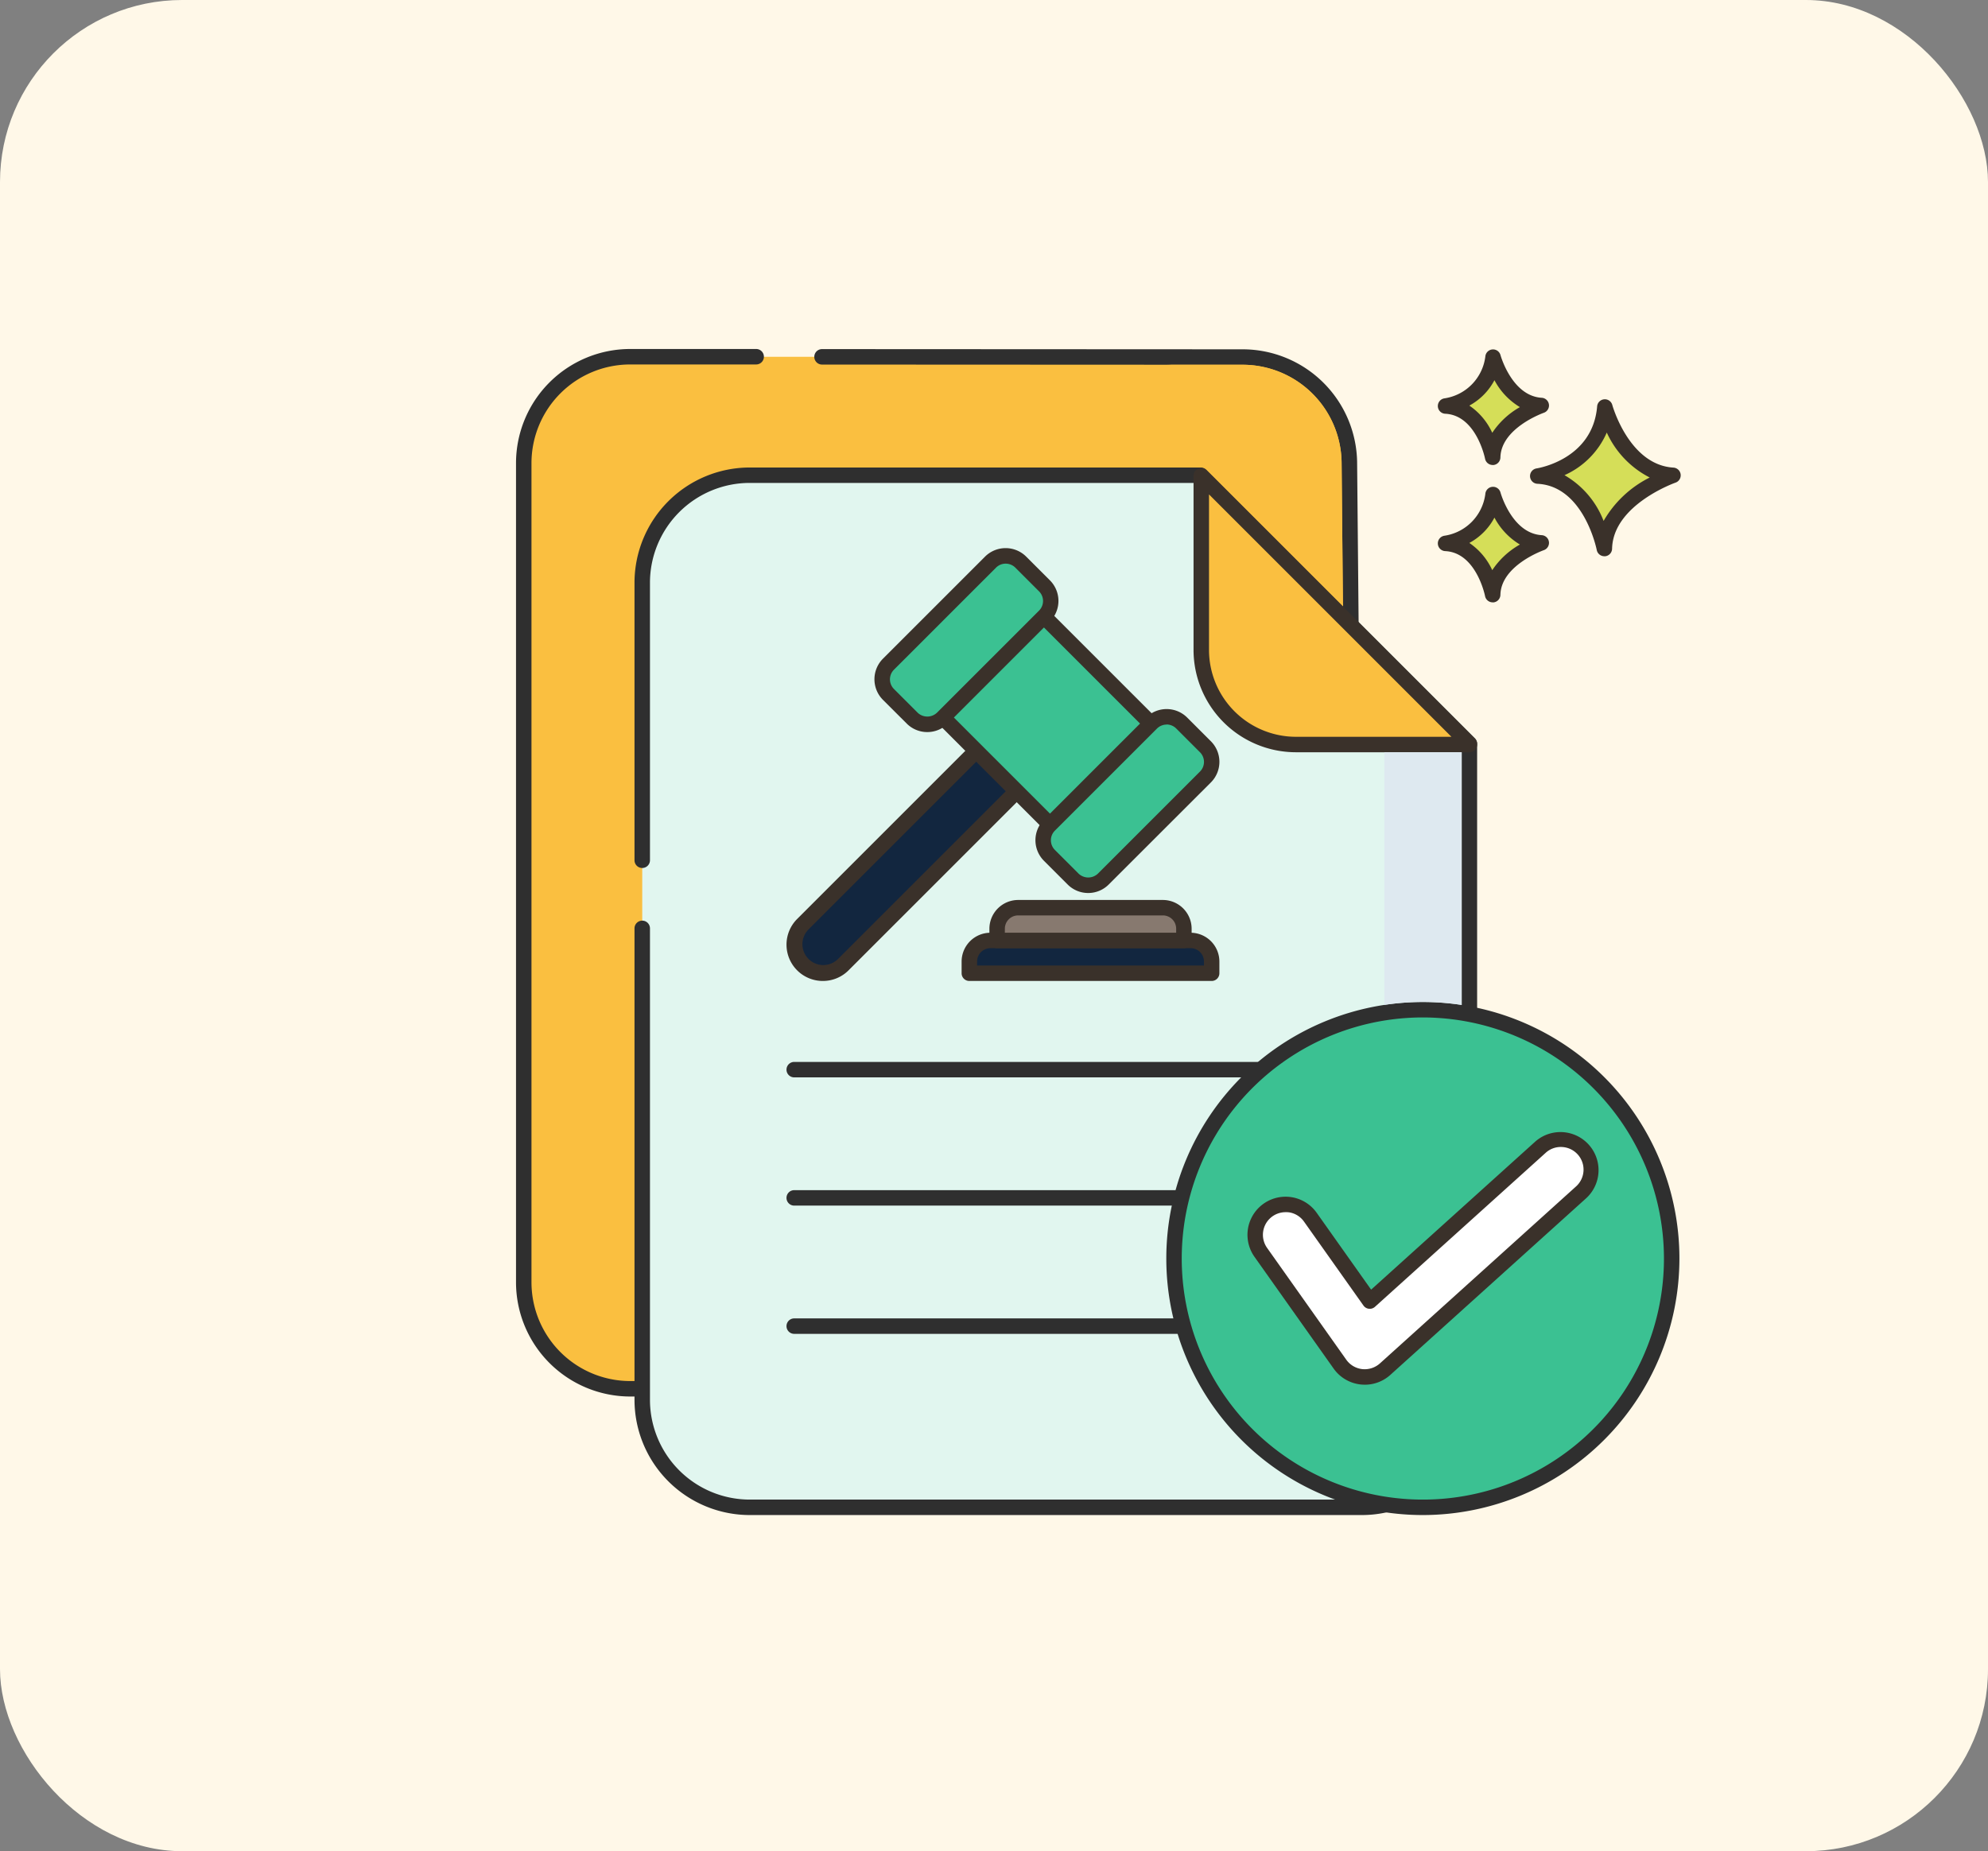 <svg xmlns="http://www.w3.org/2000/svg" width="131" height="122" viewBox="0 0 131 122">
  <rect x="0" y="0" width="131" height="122" fill="#808080" stroke="none"/>
  <g id="Grupo_1043879" data-name="Grupo 1043879" transform="translate(-356 -4128)">
    <rect id="Rectángulo_355597" data-name="Rectángulo 355597" width="131" height="122" rx="12" transform="translate(356 4128)" fill="#fff8e8"/>
    <g id="resultados" transform="translate(374.628 4136.092)">
      <path id="Trazado_771067" data-name="Trazado 771067" d="M32.194,16.412l-8.3,0a7.015,7.015,0,0,0-7.019,7.015V77.409a7.015,7.015,0,0,0,7.015,7.015H64.364a7.015,7.015,0,0,0,7.015-7.015V34.11l-.1-10.733a7.015,7.015,0,0,0-7.011-6.948L36.53,16.414Z" transform="translate(-0.991 -0.991)" fill="#fabf40"/>
      <path id="Trazado_771068" data-name="Trazado 771068" d="M63.373,83.943H22.9a7.533,7.533,0,0,1-7.525-7.525V22.433A7.525,7.525,0,0,1,22.9,14.908h0l8.3,0a.509.509,0,0,1,0,1.019h0l-8.3,0h0a6.506,6.506,0,0,0-6.506,6.506V76.418A6.513,6.513,0,0,0,22.9,82.924H63.373a6.513,6.513,0,0,0,6.505-6.506v-43.3l-.1-10.728a6.527,6.527,0,0,0-6.5-6.443L35.54,15.934a.509.509,0,0,1,0-1.019h0l27.734.014A7.55,7.55,0,0,1,70.8,22.381l.1,10.733v43.3a7.534,7.534,0,0,1-7.525,7.525Z" transform="translate(0 0)" fill="#2f2f2f"/>
      <path id="Trazado_771069" data-name="Trazado 771069" d="M218.05,26.18s1.157,4.3,4.49,4.5c0,0-4.449,1.537-4.524,4.823,0,0-.876-4.609-4.389-4.775C213.627,30.727,217.719,30.107,218.05,26.18Z" transform="translate(-130.926 -7.444)" fill="#d5de58"/>
      <path id="Trazado_771070" data-name="Trazado 771070" d="M217.025,35.02a.51.51,0,0,1-.5-.413c-.008-.042-.847-4.217-3.913-4.362a.51.51,0,0,1-.053-1.013c.15-.023,3.7-.617,3.992-4.086a.509.509,0,0,1,1-.09c.011.039,1.107,3.948,4.029,4.123a.51.51,0,0,1,.137.99c-.041.014-4.115,1.464-4.181,4.353a.509.509,0,0,1-.467.5A.361.361,0,0,1,217.025,35.02ZM214.4,29.678a5.937,5.937,0,0,1,2.577,3.015,7.24,7.24,0,0,1,3.039-2.862,6.219,6.219,0,0,1-2.83-2.962A5.466,5.466,0,0,1,214.4,29.678Z" transform="translate(-129.935 -6.454)" fill="#3a312a"/>
      <path id="Trazado_771071" data-name="Trazado 771071" d="M198.868,43.16s.819,3.041,3.176,3.182c0,0-3.147,1.087-3.2,3.411,0,0-.619-3.26-3.1-3.377A3.721,3.721,0,0,0,198.868,43.16Z" transform="translate(-119.114 -18.657)" fill="#d5de58"/>
      <path id="Trazado_771072" data-name="Trazado 771072" d="M197.853,49.272a.51.51,0,0,1-.5-.414c-.005-.028-.579-2.867-2.628-2.963a.51.51,0,0,1-.053-1.013,3.191,3.191,0,0,0,2.7-2.755.509.509,0,0,1,1-.09c.007.027.756,2.689,2.714,2.807a.509.509,0,0,1,.136.99c-.028.01-2.813,1-2.857,2.942a.51.51,0,0,1-.467.5Zm-1.535-3.915a4.353,4.353,0,0,1,1.51,1.793,5.327,5.327,0,0,1,1.822-1.689,4.543,4.543,0,0,1-1.678-1.774A4.061,4.061,0,0,1,196.318,45.357Z" transform="translate(-118.123 -17.667)" fill="#3a312a"/>
      <path id="Trazado_771073" data-name="Trazado 771073" d="M198.868,16.5s.819,3.041,3.176,3.182c0,0-3.147,1.087-3.2,3.411,0,0-.619-3.26-3.1-3.377A3.722,3.722,0,0,0,198.868,16.5Z" transform="translate(-119.114 -1.053)" fill="#d5de58"/>
      <path id="Trazado_771074" data-name="Trazado 771074" d="M197.853,22.614a.51.51,0,0,1-.5-.414c-.005-.028-.579-2.867-2.628-2.963a.51.51,0,0,1-.053-1.013,3.191,3.191,0,0,0,2.7-2.756.509.509,0,0,1,1-.09c.007.027.756,2.69,2.714,2.807a.509.509,0,0,1,.136.99c-.028.01-2.813,1-2.857,2.942a.51.51,0,0,1-.467.5l-.042,0ZM196.318,18.7a4.355,4.355,0,0,1,1.51,1.793A5.322,5.322,0,0,1,199.65,18.8a4.546,4.546,0,0,1-1.678-1.774A4.062,4.062,0,0,1,196.318,18.7Z" transform="translate(-118.123 -0.062)" fill="#3a312a"/>
      <path id="Trazado_771075" data-name="Trazado 771075" d="M153.109,33.9l-5.142-5.145-.041-4.344a6.529,6.529,0,0,0-6.5-6.442h5.094a6.529,6.529,0,0,1,6.5,6.442Z" transform="translate(-83.243 -2.023)" fill="#fabf40"/>
      <path id="Trazado_771076" data-name="Trazado 771076" d="M39.873,69.263v31.072a7.079,7.079,0,0,0,7.082,7.082H87.3a7.079,7.079,0,0,0,7.082-7.082V57.1L76.674,39.4H46.955a7.079,7.079,0,0,0-7.082,7.082V69.263Z" transform="translate(-16.18 -16.172)" fill="#e1f6ef"/>
      <g id="Grupo_1042656" data-name="Grupo 1042656" transform="translate(23.183 22.716)">
        <path id="Trazado_771077" data-name="Trazado 771077" d="M86.307,106.937H45.965a7.6,7.6,0,0,1-7.592-7.592V68.273a.509.509,0,0,1,1.019,0V99.345a6.58,6.58,0,0,0,6.573,6.573H86.307a6.58,6.58,0,0,0,6.573-6.573V56.324L75.473,38.916H45.965a6.58,6.58,0,0,0-6.573,6.573V63.784a.509.509,0,0,1-1.019,0V45.49A7.6,7.6,0,0,1,45.965,37.9H75.684a.511.511,0,0,1,.36.149L93.749,55.753a.51.51,0,0,1,.149.36V99.345A7.6,7.6,0,0,1,86.307,106.937Z" transform="translate(-38.373 -37.898)" fill="#2f2f2f"/>
        <path id="Trazado_771078" data-name="Trazado 771078" d="M102.85,154.273H68.375a.509.509,0,1,1,0-1.019H102.85a.509.509,0,0,1,0,1.019Z" transform="translate(-57.85 -114.078)" fill="#2f2f2f"/>
        <path id="Trazado_771079" data-name="Trazado 771079" d="M102.85,179.16H68.375a.509.509,0,1,1,0-1.019H102.85a.509.509,0,1,1,0,1.019Z" transform="translate(-57.85 -130.514)" fill="#2f2f2f"/>
        <path id="Trazado_771080" data-name="Trazado 771080" d="M102.85,204.046H68.375a.509.509,0,0,1,0-1.019H102.85a.509.509,0,0,1,0,1.019Z" transform="translate(-57.85 -146.948)" fill="#2f2f2f"/>
      </g>
      <path id="Trazado_771081" data-name="Trazado 771081" d="M166.013,57.174v.044H154.579a6.235,6.235,0,0,1-6.235-6.235V39.5Z" transform="translate(-87.814 -16.244)" fill="#fabf40"/>
      <path id="Trazado_771082" data-name="Trazado 771082" d="M165.023,56.737H153.59a6.752,6.752,0,0,1-6.745-6.745V38.515a.51.51,0,0,1,.87-.36l17.669,17.669a.51.51,0,0,1,.149.36v.044a.51.51,0,0,1-.509.51ZM147.864,39.745V49.992a5.732,5.732,0,0,0,5.726,5.726h10.248Z" transform="translate(-86.824 -15.253)" fill="#3a312a"/>
      <circle id="Elipse_4766" data-name="Elipse 4766" cx="16.397" cy="16.397" r="16.397" transform="translate(58.735 58.451)" fill="#3bc192"/>
      <path id="Trazado_771083" data-name="Trazado 771083" d="M158.464,175.437a16.906,16.906,0,1,1,16.906-16.906A16.925,16.925,0,0,1,158.464,175.437Zm0-32.794a15.888,15.888,0,1,0,15.887,15.888A15.906,15.906,0,0,0,158.464,142.643Z" transform="translate(-83.332 -83.682)" fill="#2f2f2f"/>
      <path id="Trazado_771084" data-name="Trazado 771084" d="M166.026,183.944a2,2,0,0,1-1.632-.844l-5.219-7.369a2,2,0,1,1,3.264-2.312l3.918,5.532,11.251-10.15a2,2,0,1,1,2.68,2.971l-12.922,11.658a2,2,0,0,1-1.339.515Z" transform="translate(-94.723 -101.29)" fill="#fff"/>
      <path id="Trazado_771085" data-name="Trazado 771085" d="M165.034,183.464a2.59,2.59,0,0,1-.275-.015,2.512,2.512,0,0,1-1.773-1.044l-5.218-7.369a2.51,2.51,0,1,1,4.1-2.9l3.587,5.064,10.825-9.766a2.51,2.51,0,0,1,3.362,3.727l-12.922,11.658a2.509,2.509,0,0,1-1.681.646Zm-5.222-11.369a1.491,1.491,0,0,0-1.213,2.353l5.218,7.369a1.493,1.493,0,0,0,1.053.62,1.508,1.508,0,0,0,1.163-.375L178.956,170.4a1.491,1.491,0,0,0-.922-2.6,1.47,1.47,0,0,0-1.076.382l-11.251,10.15a.509.509,0,0,1-.757-.084l-3.918-5.532a1.483,1.483,0,0,0-.966-.608A1.5,1.5,0,0,0,159.812,172.095Z" transform="translate(-93.732 -100.3)" fill="#3a312a"/>
      <path id="Trazado_771086" data-name="Trazado 771086" d="M69.918,99.744l13.8-13.8,2.666,2.666-13.8,13.8a1.885,1.885,0,0,1-2.666-2.666Z" transform="translate(-35.657 -46.914)" fill="#12263f"/>
      <path id="Trazado_771087" data-name="Trazado 771087" d="M70.263,102.48a2.393,2.393,0,0,1-1.693-4.086l13.8-13.8a.509.509,0,0,1,.72,0l2.666,2.666a.509.509,0,0,1,0,.72l-13.8,13.8a2.388,2.388,0,0,1-1.693.7Zm-.973-3.366a1.376,1.376,0,0,0,1.945,1.945L84.672,87.622l-1.945-1.945Z" transform="translate(-34.669 -45.923)" fill="#3a312a"/>
      <path id="Trazado_771088" data-name="Trazado 771088" d="M0,0H9.412V15.284H0Z" transform="translate(41.625 37.32) rotate(-45)" fill="#3bc192"/>
      <path id="Trazado_771089" data-name="Trazado 771089" d="M102.511,78.293a.511.511,0,0,1-.36-.149L91.343,67.336a.509.509,0,0,1,0-.72L98,59.96a.524.524,0,0,1,.72,0l10.808,10.808a.509.509,0,0,1,0,.72l-6.655,6.655A.508.508,0,0,1,102.511,78.293ZM92.423,66.976,102.51,77.063l5.935-5.935L98.358,61.041Z" transform="translate(-50.072 -29.657)" fill="#3a312a"/>
      <path id="Trazado_771090" data-name="Trazado 771090" d="M121.636,96.966a1.411,1.411,0,0,1-1.995,0l-1.559-1.559a1.411,1.411,0,0,1,0-1.995l6.724-6.724a1.411,1.411,0,0,1,1.995,0l1.559,1.559a1.411,1.411,0,0,1,0,1.995Z" transform="translate(-67.556 -47.131)" fill="#3bc192"/>
      <path id="Trazado_771091" data-name="Trazado 771091" d="M119.647,96.9a1.906,1.906,0,0,1-1.358-.562l-1.559-1.559a1.92,1.92,0,0,1,0-2.715l6.724-6.724a1.92,1.92,0,0,1,2.715,0l1.559,1.559a1.92,1.92,0,0,1,0,2.715L121,96.336A1.905,1.905,0,0,1,119.647,96.9Zm5.165-11.1a.9.9,0,0,0-.637.264l-6.724,6.724a.9.9,0,0,0,0,1.275l1.559,1.559a.924.924,0,0,0,1.275,0l6.724-6.724a.9.9,0,0,0,0-1.275l-1.559-1.559A.9.9,0,0,0,124.812,85.794Z" transform="translate(-66.565 -46.14)" fill="#3a312a"/>
      <path id="Trazado_771092" data-name="Trazado 771092" d="M93.578,55.462a1.411,1.411,0,0,1,1.995,0l1.559,1.559a1.411,1.411,0,0,1,0,1.995L90.409,65.74a1.411,1.411,0,0,1-1.995,0l-1.559-1.559a1.411,1.411,0,0,1,0-1.995Z" transform="translate(-46.934 -26.509)" fill="#3bc192"/>
      <path id="Trazado_771093" data-name="Trazado 771093" d="M88.421,65.673a1.906,1.906,0,0,1-1.358-.562L85.5,63.551a1.92,1.92,0,0,1,0-2.715l6.724-6.724a1.92,1.92,0,0,1,2.715,0L96.5,55.672a1.92,1.92,0,0,1,0,2.715l-6.724,6.724a1.91,1.91,0,0,1-1.357.562Zm5.165-11.1a.9.9,0,0,0-.637.264l-6.724,6.724a.9.9,0,0,0,0,1.275l1.559,1.559a.923.923,0,0,0,1.275,0l6.724-6.724a.9.9,0,0,0,0-1.274l-1.559-1.559a.9.9,0,0,0-.637-.264Zm-1-.1h0Z" transform="translate(-45.944 -25.519)" fill="#3a312a"/>
      <path id="Trazado_771094" data-name="Trazado 771094" d="M103.339,131.071v.776H119.31v-.776a1.384,1.384,0,0,0-1.384-1.384h-13.2A1.384,1.384,0,0,0,103.339,131.071Z" transform="translate(-58.093 -75.799)" fill="#12263f"/>
      <path id="Trazado_771095" data-name="Trazado 771095" d="M118.32,131.366h-15.97a.509.509,0,0,1-.509-.509v-.776a1.9,1.9,0,0,1,1.893-1.893h13.2a1.9,1.9,0,0,1,1.893,1.893v.776A.509.509,0,0,1,118.32,131.366Zm-15.461-1.019H117.81v-.267a.875.875,0,0,0-.874-.874h-13.2a.875.875,0,0,0-.874.874Z" transform="translate(-57.103 -74.809)" fill="#3a312a"/>
      <path id="Trazado_771096" data-name="Trazado 771096" d="M108.732,124.71v.776H121.04v-.776a1.384,1.384,0,0,0-1.384-1.384h-9.54A1.384,1.384,0,0,0,108.732,124.71Z" transform="translate(-61.654 -71.599)" fill="#87796f"/>
      <path id="Trazado_771097" data-name="Trazado 771097" d="M120.05,125.005H107.742a.509.509,0,0,1-.509-.509v-.776a1.9,1.9,0,0,1,1.893-1.893h9.54a1.9,1.9,0,0,1,1.893,1.893v.776A.509.509,0,0,1,120.05,125.005Zm-11.8-1.019H119.54v-.267a.875.875,0,0,0-.874-.874h-9.54a.875.875,0,0,0-.874.874Z" transform="translate(-60.664 -70.608)" fill="#3a312a"/>
      <path id="Trazado_771098" data-name="Trazado 771098" d="M183.872,93.158v16.651a16.9,16.9,0,0,1,2.537-.19,16.728,16.728,0,0,1,2.557.194V93.158Z" transform="translate(-111.276 -51.676)" fill="#dee9f0"/>
      <path id="Trazado_771099" data-name="Trazado 771099" d="M183.833,142.191h.014v0S183.836,142.188,183.833,142.191Z" transform="translate(-111.251 -84.055)" fill="#dcc8ab"/>
    </g>
  </g>
</svg>
